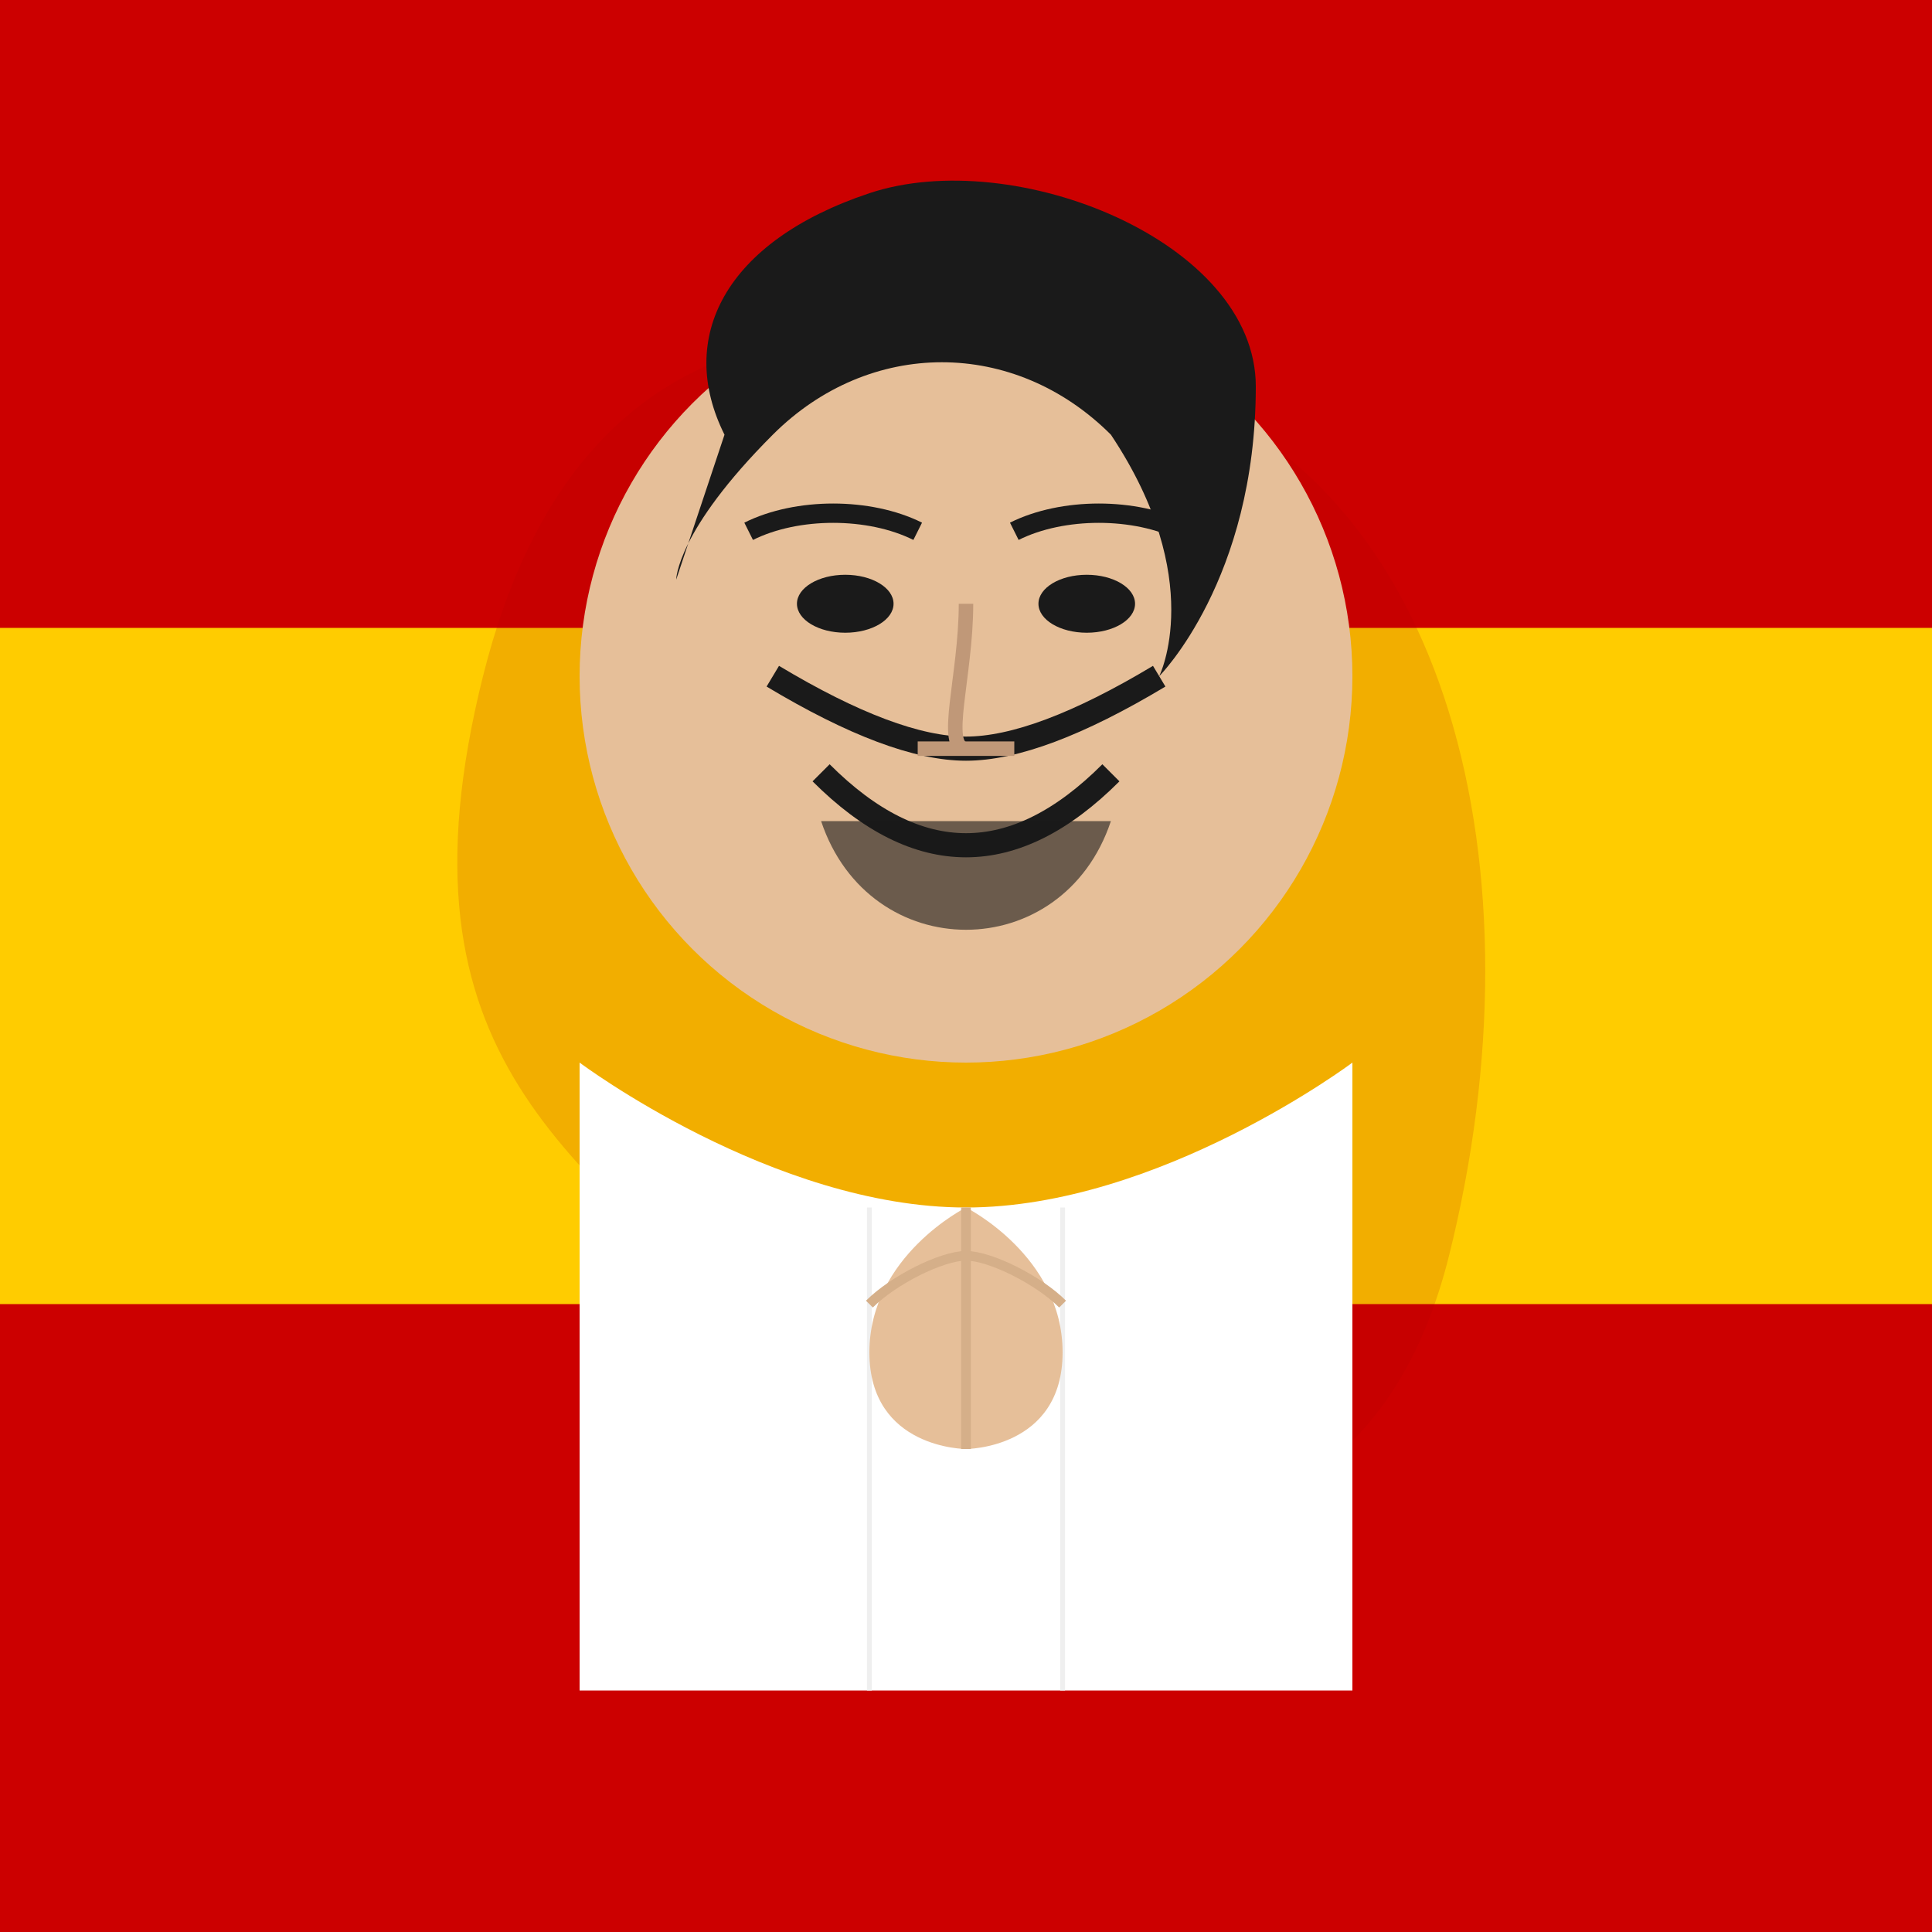 <svg xmlns="http://www.w3.org/2000/svg" viewBox="0 0 400 400" width="400" height="400">
  <!-- Spanish flag-like background -->
  <rect width="400" height="400" fill="#CC0000" />
  <rect width="400" height="140" y="130" fill="#FFCC00" />
  
  <!-- Tamil Nadu map shadow -->
  <path d="M240,80 C300,100 320,180 300,260 C280,340 200,320 160,280 C120,240 80,220 100,140 C120,60 180,60 240,80" 
        fill="#AA0000" opacity="0.15" />
  
  <!-- Head and face circle -->
  <circle cx="200" cy="140" r="80" fill="#E6BF99" />
  
  <!-- Hair -->
  <path d="M150,90 C140,70 150,50 180,40 C210,30 260,50 260,80 C260,120 240,140 240,140 
         C240,140 250,120 230,90 C210,70 180,70 160,90 C140,110 140,120 140,120" 
        fill="#1A1A1A" />
  
  <!-- Beard and mustache -->
  <path d="M170,160 C180,170 190,175 200,175 C210,175 220,170 230,160 
         M160,140 Q185,155 200,155 Q215,155 240,140" 
        fill="none" stroke="#1A1A1A" stroke-width="5" />
  <path d="M170,170 C180,200 220,200 230,170" fill="#1A1A1A" opacity="0.6" />
  
  <!-- Eyes -->
  <ellipse cx="175" cy="125" rx="10" ry="6" fill="#1A1A1A" />
  <ellipse cx="225" cy="125" rx="10" ry="6" fill="#1A1A1A" />
  
  <!-- Eyebrows -->
  <path d="M155,110 C165,105 180,105 190,110 M210,110 C220,105 235,105 245,110" 
        fill="none" stroke="#1A1A1A" stroke-width="4" />
  
  <!-- Nose -->
  <path d="M200,125 C200,140 195,155 200,155 M190,155 L210,155" 
        fill="none" stroke="#C09878" stroke-width="3" />
  
  <!-- White shirt -->
  <path d="M120,220 L120,350 L280,350 L280,220 C280,220 240,250 200,250 C160,250 120,220 120,220Z" 
        fill="#FFFFFF" />
  <path d="M180,250 L180,350 M220,250 L220,350" 
        fill="none" stroke="#EFEFEF" stroke-width="1" />
  
  <!-- Namaste hands -->
  <path d="M180,280 C180,260 200,250 200,250 C200,250 220,260 220,280 C220,300 200,300 200,300 C200,300 180,300 180,280Z" 
        fill="#E6BF99" />
  <path d="M200,250 L200,300" fill="none" stroke="#D5AF89" stroke-width="2" />
  <path d="M180,270 C185,265 195,260 200,260 C205,260 215,265 220,270" 
        fill="none" stroke="#D5AF89" stroke-width="2" />
</svg> 